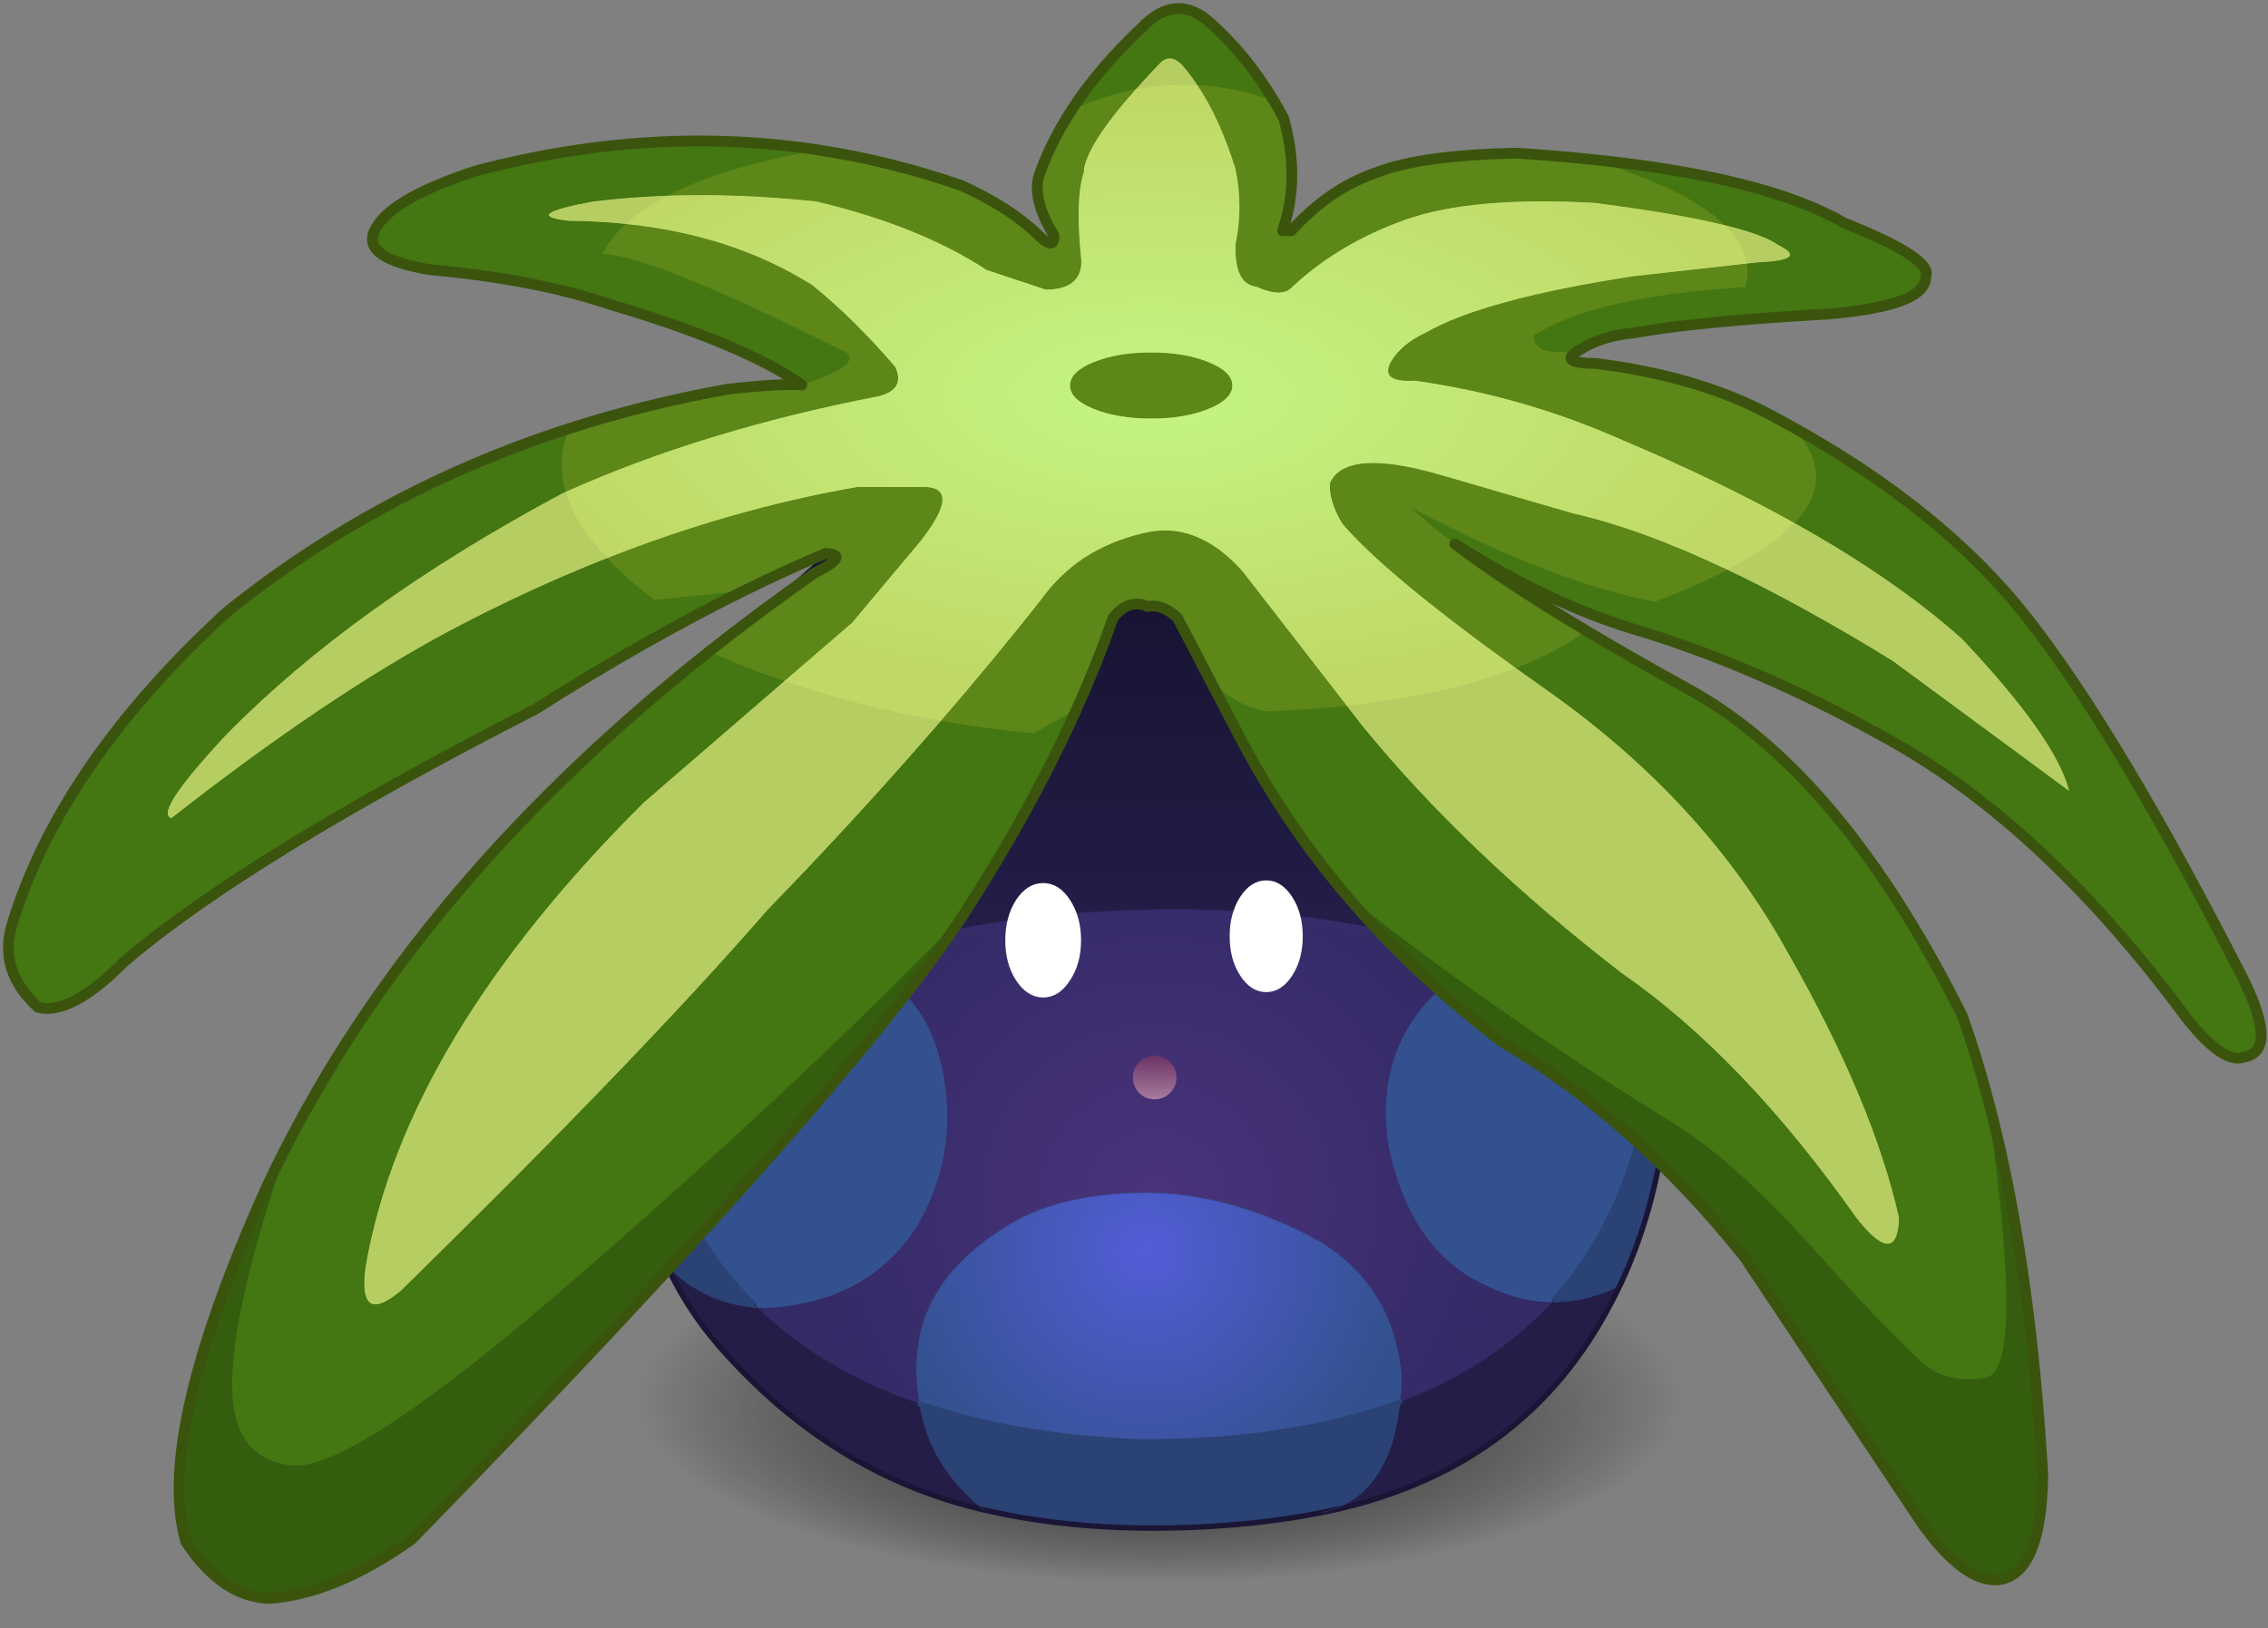 <?xml version="1.0" encoding="utf-8"?>
<!-- Generator: Adobe Illustrator 15.0.0, SVG Export Plug-In  -->
<!DOCTYPE svg PUBLIC "-//W3C//DTD SVG 1.1//EN" "http://www.w3.org/Graphics/SVG/1.1/DTD/svg11.dtd">
<svg version="1.1"
	 xmlns="http://www.w3.org/2000/svg" xmlns:xlink="http://www.w3.org/1999/xlink" xmlns:a="http://ns.adobe.com/AdobeSVGViewerExtensions/3.0/"
	 x="0px" y="0px" width="422px" height="303px" viewBox="-0.567 -0.583 422 303" enable-background="new -0.567 -0.583 422 303"
	 xml:space="preserve">
<rect x="-0.567" y="-0.583" width="422" height="303" fill="#808080" stroke="none"/>
<defs>
	<symbol  id="body" viewBox="-97.281 -104.655 195.446 209.802">
		<g id="Calque_3_1_">
			<path fill-rule="evenodd" clip-rule="evenodd" fill="#332A66" d="M95.1,9.35c0.467-2.633,0.85-5.267,1.15-7.9
				c0.2-1.767,0.367-3.517,0.5-5.25c1.667-20.534-1.15-38.7-8.45-54.5c-1.233-2.633-2.583-5.2-4.05-7.7
				C73.217-84.767,56-96.483,32.6-101.15c-7.867-1.567-16.317-2.5-25.35-2.8c-13.533-0.466-26.017,0.617-37.45,3.25
				c-19.066,4.4-35.583,14.617-49.55,30.65c-4.1,4.733-7.483,10.083-10.15,16.05c-5.4,12.2-7.817,27-7.25,44.4
				c0.1,3.167,0.3,6.4,0.6,9.7c0.066,0.733,0.133,1.45,0.2,2.15c0,0.1,0.017,0.217,0.05,0.35c3.033,29.533,13.017,52.25,29.95,68.15
				c17.367,16.333,38.083,27.167,62.15,32.5c24.034,5.367,46.017-3.7,65.95-27.2C79.683,54.917,90.8,32.683,95.1,9.35z"/>
		</g>
		<g id="Calque_1_2_">
			<path fill-rule="evenodd" clip-rule="evenodd" fill="#33518E" d="M63.35,0.9C75.407-3.84,85.824-10.34,94.6-18.6
				c-2.395-17.735-8.494-32.077-18.3-43.025c-4.272-0.031-8.539,1.044-12.8,3.225c-9,4.133-14.867,12.6-17.6,25.4
				c-1.667,11.133,1.017,20.3,8.05,27.5C56.618-2.989,59.751-0.856,63.35,0.9z M-72.625-62.6C-83.062-52.28-89.987-38.847-93.4-22.3
				C-83.082-12.127-70.407-4.319-55.375,1.125c0.848-0.359,1.689-0.75,2.525-1.175c9.067-3.467,14.217-11.3,15.45-23.5
				c0.867-8.934-1.1-17.267-5.9-25c-6.067-8.867-15.167-13.583-27.3-14.15C-71.282-62.694-71.957-62.661-72.625-62.6z"/>
			<path fill-rule="evenodd" clip-rule="evenodd" fill="#231D48" d="M76.3-61.625c4.145,0.031,8.294,1.106,12.45,3.225
				c-1.233-2.633-2.583-5.2-4.05-7.7c-11.034-18.767-28.25-30.483-51.65-35.15c8.464,1.946,13.289,8.796,14.475,20.55
				C59.255-76.3,68.847-69.941,76.3-61.625z M-89.45-54.1c4.747-5.14,10.355-7.973,16.825-8.5
				c8.137-8.048,18.404-14.207,30.8-18.475c1.227-7.823,5.252-14.398,12.075-19.725c-19.067,4.4-35.583,14.617-49.55,30.65
				C-83.4-65.417-86.783-60.067-89.45-54.1z"/>
			<path fill-rule="evenodd" clip-rule="evenodd" fill="#2A4274" d="M-96.7-9.7c0.409,0.622,0.834,1.222,1.275,1.8
				c3.879,5.129,8.904,8.563,15.075,10.3c8.997,2.339,17.322,1.914,24.975-1.275C-70.407-4.319-83.082-12.127-93.4-22.3
				c3.413-16.547,10.338-29.98,20.775-40.3c-6.47,0.527-12.078,3.36-16.825,8.5C-94.85-41.9-97.267-27.1-96.7-9.7z M97.2-3.9
				c1.667-20.533-1.15-38.7-8.45-54.5c-4.156-2.119-8.306-3.194-12.45-3.225c9.806,10.948,15.906,25.29,18.3,43.025
				C85.824-10.34,75.407-3.84,63.35,0.9c4.817,2.356,10.467,4.04,16.95,5.05c6.63,0.938,11.789-1.495,15.475-7.3
				C96.277-2.135,96.752-2.985,97.2-3.9z M-29.75-100.8c-6.823,5.327-10.848,11.902-12.075,19.725
				C-30.199-85.079-16.69-87.42-1.3-88.1c19.089-0.11,35.364,2.356,48.825,7.4c-1.187-11.753-6.011-18.604-14.475-20.55
				c-7.867-1.567-16.316-2.5-25.35-2.8C-5.833-104.517-18.317-103.433-29.75-100.8z"/>
			<linearGradient id="SVGID_1_" gradientUnits="userSpaceOnUse" x1="0.25" y1="86.65" x2="0.25" y2="8.25">
				<stop  offset="0" style="stop-color:#15112C"/>
				<stop  offset="1" style="stop-color:#231D48"/>
			</linearGradient>
			<path fill-rule="evenodd" clip-rule="evenodd" fill="url(#SVGID_1_)" d="M63.35,0.9C45.831,7.8,24.848,10.983,0.4,10.45
				c-21.245-0.446-39.836-3.555-55.775-9.325C-63.028,4.314-71.353,4.739-80.35,2.4c-6.17-1.737-11.195-5.17-15.075-10.3
				c-0.441-0.578-0.866-1.178-1.275-1.8c0.1,3.167,0.3,6.4,0.6,9.7c0.064,0.721,0.131,1.438,0.2,2.15
				c0.012,0.116,0.02,0.232,0.025,0.35c3.057,29.545,13.049,52.262,29.975,68.15c17.367,16.333,38.083,27.167,62.15,32.5
				c24.033,5.367,46.017-3.7,65.95-27.2c17.921-21.128,29.029-43.361,33.325-66.7c0.474-2.619,0.866-5.252,1.175-7.9
				c0.2-1.767,0.367-3.517,0.5-5.25c-0.448,0.915-0.923,1.765-1.425,2.55C92.088,4.456,86.93,6.889,80.3,5.95
				C73.817,4.939,68.167,3.256,63.35,0.9z"/>
			
				<radialGradient id="SVGID_2_" cx="2.25" cy="-43.15" r="66.9" gradientTransform="matrix(1 0 0 0.997 0 -0.129)" gradientUnits="userSpaceOnUse">
				<stop  offset="0" style="stop-color:#4B337B"/>
				<stop  offset="1" style="stop-color:#332A66"/>
			</radialGradient>
			<path fill-rule="evenodd" clip-rule="evenodd" fill="url(#SVGID_2_)" d="M-41.825-81.075
				c-12.396,4.269-22.663,10.427-30.8,18.475c0.668-0.061,1.343-0.094,2.025-0.1c12.133,0.567,21.233,5.284,27.3,14.15
				c4.8,7.733,6.767,16.066,5.9,25c-1.233,12.2-6.383,20.033-15.45,23.5c-0.836,0.424-1.677,0.816-2.525,1.175
				c15.938,5.771,34.53,8.879,55.775,9.325C24.848,10.983,45.831,7.8,63.35,0.9c-3.599-1.756-6.732-3.889-9.4-6.4
				c-7.034-7.2-9.717-16.367-8.05-27.5c2.733-12.8,8.6-21.267,17.6-25.4c4.261-2.181,8.527-3.256,12.8-3.225
				C68.847-69.941,59.255-76.3,47.525-80.7c0.153,1.535,0.244,3.151,0.275,4.85c-1.1,12.167-7.017,20.967-17.75,26.4
				c-10.767,5.434-21.267,8-31.5,7.7c-10.233-0.3-18.383-2.433-24.45-6.4c-12.333-7.6-17.75-17.667-16.25-30.2
				C-42.082-79.273-41.974-80.182-41.825-81.075z"/>
			<radialGradient id="SVGID_3_" cx="0.35" cy="-52.55" r="48.2" gradientUnits="userSpaceOnUse">
				<stop  offset="0" style="stop-color:#535DD7"/>
				<stop  offset="1" style="stop-color:#33518E"/>
			</radialGradient>
			<path fill-rule="evenodd" clip-rule="evenodd" fill="url(#SVGID_3_)" d="M47.525-80.7C34.064-85.744,17.79-88.21-1.3-88.1
				c-15.391,0.68-28.899,3.021-40.525,7.025c-0.148,0.894-0.257,1.802-0.325,2.725c-1.5,12.533,3.917,22.6,16.25,30.2
				c6.066,3.967,14.217,6.1,24.45,6.4c10.233,0.3,20.733-2.267,31.5-7.7c10.733-5.433,16.65-14.233,17.75-26.4
				C47.769-77.549,47.678-79.166,47.525-80.7z"/>
			
				<path fill-rule="evenodd" clip-rule="evenodd" fill="none" stroke="#33518E" stroke-linecap="round" stroke-linejoin="round" stroke-miterlimit="3" d="
				M76.3-61.625c-4.272-0.031-8.539,1.044-12.8,3.225c-9,4.133-14.867,12.6-17.6,25.4c-1.667,11.133,1.017,20.3,8.05,27.5
				c2.667,2.511,5.801,4.644,9.4,6.4 M-72.625-62.6c0.668-0.061,1.343-0.094,2.025-0.1c12.133,0.567,21.233,5.284,27.3,14.15
				c4.8,7.733,6.767,16.066,5.9,25c-1.233,12.2-6.383,20.033-15.45,23.5c-0.836,0.424-1.677,0.816-2.525,1.175"/>
			
				<path fill-rule="evenodd" clip-rule="evenodd" fill="none" stroke="#2A4274" stroke-linecap="round" stroke-linejoin="round" stroke-miterlimit="3" d="
				M63.35,0.9c4.817,2.356,10.467,4.04,16.95,5.05c6.63,0.938,11.789-1.495,15.475-7.3c0.502-0.785,0.978-1.635,1.425-2.55
				 M-96.7-9.7c0.409,0.622,0.834,1.222,1.275,1.8c3.879,5.129,8.904,8.563,15.075,10.3c8.997,2.339,17.322,1.914,24.975-1.275
				C-70.407-4.319-83.082-12.127-93.4-22.3c3.413-16.547,10.338-29.98,20.775-40.3 M76.3-61.625
				c9.806,10.948,15.906,25.29,18.3,43.025C85.824-10.34,75.407-3.84,63.35,0.9 M88.75-58.4c-4.156-2.119-8.306-3.194-12.45-3.225
				 M-41.825-81.075C-30.199-85.079-16.69-87.42-1.3-88.1c19.089-0.11,35.364,2.356,48.825,7.4 M-89.45-54.1
				c4.747-5.14,10.355-7.973,16.825-8.5"/>
			
				<path fill-rule="evenodd" clip-rule="evenodd" fill="none" stroke="#382B6A" stroke-linecap="round" stroke-linejoin="round" stroke-miterlimit="3" d="
				M-55.375,1.125c15.938,5.771,34.53,8.879,55.775,9.325C24.848,10.983,45.831,7.8,63.35,0.9"/>
			
				<path fill-rule="evenodd" clip-rule="evenodd" fill="none" stroke="#1A1535" stroke-linecap="round" stroke-linejoin="round" stroke-miterlimit="3" d="
				M97.2-3.9c-0.133,1.733-0.3,3.483-0.5,5.25c-0.31,2.648-0.701,5.281-1.175,7.9C91.229,32.589,80.122,54.822,62.2,75.95
				c-19.934,23.5-41.917,32.566-65.95,27.2c-24.067-5.333-44.783-16.167-62.15-32.5C-82.826,54.762-92.818,32.045-95.875,2.5
				c-0.005-0.118-0.013-0.234-0.025-0.35c-0.069-0.712-0.136-1.429-0.2-2.15c-0.3-3.3-0.5-6.533-0.6-9.7 M88.75-58.4
				c-1.233-2.633-2.583-5.2-4.05-7.7c-11.034-18.767-28.25-30.483-51.65-35.15c-7.867-1.567-16.316-2.5-25.35-2.8
				c-13.534-0.467-26.017,0.617-37.45,3.25c-19.067,4.4-35.583,14.617-49.55,30.65c-4.1,4.733-7.483,10.083-10.15,16.05
				c-5.4,12.2-7.816,27-7.25,44.4 M97.2-3.9c1.667-20.533-1.15-38.7-8.45-54.5"/>
			
				<path fill-rule="evenodd" clip-rule="evenodd" fill="none" stroke="#231D48" stroke-width="0.1" stroke-linecap="round" stroke-linejoin="round" stroke-miterlimit="3" d="
				M47.525-80.7c11.73,4.4,21.322,10.759,28.775,19.075 M-72.625-62.6c8.137-8.048,18.404-14.207,30.8-18.475"/>
			
				<path fill-rule="evenodd" clip-rule="evenodd" fill="none" stroke="#33518E" stroke-width="0.1" stroke-linecap="round" stroke-linejoin="round" stroke-miterlimit="3" d="
				M-41.825-81.075c-0.148,0.894-0.257,1.802-0.325,2.725c-1.5,12.533,3.917,22.6,16.25,30.2c6.066,3.967,14.217,6.1,24.45,6.4
				c10.233,0.3,20.733-2.267,31.5-7.7c10.733-5.433,16.65-14.233,17.75-26.4c-0.031-1.699-0.122-3.315-0.275-4.85"/>
			
				<path fill-rule="evenodd" clip-rule="evenodd" fill="none" stroke="#2A4274" stroke-width="0.1" stroke-linecap="round" stroke-linejoin="round" stroke-miterlimit="3" d="
				M47.525-80.7c-1.187-11.753-6.011-18.604-14.475-20.55 M-29.75-100.8c-6.823,5.327-10.848,11.902-12.075,19.725"/>
		</g>
		<g id="Calque_2_2_">
			<path fill-rule="evenodd" clip-rule="evenodd" fill="#FFFFFF" d="M22.65,15.9c1.733,0,3.217-0.967,4.45-2.9s1.85-4.267,1.85-7
				s-0.617-5.067-1.85-7s-2.717-2.9-4.45-2.9S19.433-2.933,18.2-1c-1.233,1.933-1.85,4.267-1.85,7s0.617,5.067,1.85,7
				C19.433,14.933,20.917,15.9,22.65,15.9z M-23.5,12.45c1.3,1.966,2.85,2.95,4.65,2.95c1.8,0,3.333-0.983,4.6-2.95
				c1.3-2,1.95-4.4,1.95-7.2s-0.65-5.183-1.95-7.15c-1.267-2-2.8-3-4.6-3c-1.8,0-3.35,1-4.65,3c-1.267,1.967-1.9,4.35-1.9,7.15
				S-24.767,10.45-23.5,12.45z"/>
			<linearGradient id="SVGID_4_" gradientUnits="userSpaceOnUse" x1="1.9" y1="-15.75" x2="1.9" y2="-24.85">
				<stop  offset="0" style="stop-color:#692E61"/>
				<stop  offset="1" style="stop-color:#AA80A1"/>
			</linearGradient>
			<path fill-rule="evenodd" clip-rule="evenodd" fill="url(#SVGID_4_)" d="M5.1-17.05c0.9-0.9,1.35-1.983,1.35-3.25
				c0-1.267-0.45-2.333-1.35-3.2c-0.867-0.9-1.934-1.35-3.2-1.35s-2.35,0.45-3.25,1.35c-0.867,0.867-1.3,1.933-1.3,3.2
				c0,1.267,0.433,2.35,1.3,3.25c0.9,0.867,1.983,1.3,3.25,1.3S4.233-16.183,5.1-17.05z"/>
			
				<path fill-rule="evenodd" clip-rule="evenodd" fill="none" stroke="#433074" stroke-linecap="round" stroke-linejoin="round" stroke-miterlimit="3" d="
				M5.1-17.05c0.9-0.9,1.35-1.983,1.35-3.25c0-1.267-0.45-2.333-1.35-3.2c-0.867-0.9-1.934-1.35-3.2-1.35s-2.35,0.45-3.25,1.35
				c-0.867,0.867-1.3,1.933-1.3,3.2c0,1.267,0.433,2.35,1.3,3.25c0.9,0.867,1.983,1.3,3.25,1.3S4.233-16.183,5.1-17.05z"/>
			
				<path fill-rule="evenodd" clip-rule="evenodd" fill="none" stroke="#FFFFFF" stroke-linecap="round" stroke-linejoin="round" stroke-miterlimit="3" d="
				M22.65,15.9c1.733,0,3.217-0.967,4.45-2.9s1.85-4.267,1.85-7s-0.617-5.067-1.85-7s-2.717-2.9-4.45-2.9S19.433-2.933,18.2-1
				c-1.233,1.933-1.85,4.267-1.85,7s0.617,5.067,1.85,7C19.433,14.933,20.917,15.9,22.65,15.9z M-23.5,12.45
				c1.3,1.966,2.85,2.95,4.65,2.95c1.8,0,3.333-0.983,4.6-2.95c1.3-2,1.95-4.4,1.95-7.2s-0.65-5.183-1.95-7.15c-1.267-2-2.8-3-4.6-3
				c-1.8,0-3.35,1-4.65,3c-1.267,1.967-1.9,4.35-1.9,7.15S-24.767,10.45-23.5,12.45z"/>
		</g>
		<g id="Dossier_1_1_">
		</g>
	</symbol>
	<symbol  id="leafs" viewBox="-203.383 -146.95 421.158 297.917">
		<g id="Calque_3_2_">
			<path fill-rule="evenodd" clip-rule="evenodd" fill="#447612" d="M139.2,110.05c11.133-4.433,16.183-7.767,15.15-10
				c0.133-3.6-5.934-5.917-18.2-6.95c-16.033-0.9-28.167-2.083-36.4-3.55c-3.833-0.367-7.083-1.4-9.75-3.1
				c-2.967-1.667-1.95-2.517,3.05-2.55c12.434-1.566,23.034-4.65,31.8-9.25c1.5-0.8,2.983-1.6,4.45-2.4
				c18.733-10.4,33.333-22.233,43.8-35.5c11.267-14.3,24.75-36.833,40.45-67.6c4.3-8.833,4.3-13.617,0-14.35
				c-2.566-0.933-6.167,1.55-10.8,7.45c-18.033,24.4-37.033,41.933-57,52.6c-14.533,8.066-29.083,14.4-43.65,19
				C90.867,37.017,79.083,42.5,66.75,50.3c6.267-4.767,14.45-10.167,24.55-16.2c5.8-3.467,12.25-7.15,19.35-11.05
				c18.7-10.433,35.533-30.6,50.5-60.5c1.567-4.433,3.033-9.1,4.4-14c5.434-19.867,8.967-43.7,10.6-71.5
				c-0.167-12.133-2.833-18.633-8-19.5c-4.267-0.533-9.1,2.967-14.5,10.5l-33,49.5c-13.6,17.034-28.6,30.367-45,40
				C64.617-34.083,54.9-24.933,46.5-15C39-6.1,32.55,3.417,27.15,13.55l-12,23c-1.933,1.8-3.767,2.5-5.5,2.1
				c-2.367,1.067-4.533,0.367-6.5-2.1c-1.933-5.566-4.2-11.25-6.8-17.05C-9.217,7.133-16.283-5.683-24.85-18.95
				c-15.066-22.7-49.233-61.367-102.5-116c-9.433-6.733-18.267-10.4-26.5-11c-5.833,0.2-11,3.7-15.5,10.5
				c-3.867,12.967,0.967,34.633,14.5,65c1.5,3.267,3.083,6.5,4.75,9.7C-132.933-27.717-106.9,2.633-72,30.3
				c6.267,4.967,12.8,9.833,19.6,14.6c4.566,2.3,5.25,3.517,2.05,3.65c-4.933-2.066-10-4.4-15.2-7
				c-12.133-5.966-25.067-13.3-38.8-22c-35.833-18.367-61.333-34.033-76.5-47c-6.6-6.667-11.933-9.5-16-8.5
				c-4.833,4.367-6.5,9.367-5,15c5.967,19.967,19.3,39.467,40,58.5c18.833,15.167,40.083,26.567,63.75,34.2
				c9.434,3.067,19.25,5.517,29.45,7.35c6.867,0.767,11.5,1.033,13.9,0.8c-7.133,5.067-19.083,10.083-35.85,15.05
				c-9.267,3.1-20.367,5.233-33.3,6.4c-8.5,1.4-11.967,3.8-10.4,7.2c1.8,3.967,8.167,7.717,19.1,11.25
				c21.7,5.7,42.85,6.983,63.45,3.85c9.033-1.367,17.95-3.583,26.75-6.65c6.067-2.767,10.833-5.85,14.3-9.25
				c2-1.933,2.95-1.933,2.85,0c-2.933,4.767-3.783,8.7-2.55,11.8c1.467,3.934,3.417,7.784,5.85,11.55
				c3.4,5.267,7.767,10.383,13.1,15.35c4.2,4.367,8.417,4.667,12.65,0.9c4.533-4.033,8.5-8.9,11.9-14.6
				c0.633-1.033,1.233-2.1,1.8-3.2c2.1-7.466,2.033-14.45-0.2-20.95h1.6c4.733,5.233,10.034,8.85,15.9,10.85
				c5.433,2.133,14.066,3.333,25.9,3.6c4.9-0.3,9.55-0.683,13.95-1.15C113.717,119.667,129.433,115.717,139.2,110.05z"/>
		</g>
		<g id="Calque_4_1_">
			<path fill-rule="evenodd" clip-rule="evenodd" fill="#B5CD61" d="M117.05,109.6c4.867-1.167,8.184-2.4,9.95-3.7
				c3.733-1.833,2.533-2.883-3.6-3.15l-23.75-2.65c-18.433-2.867-31.2-6.35-38.3-10.45c-3.067-1.4-5.267-3.267-6.6-5.6
				c-1.233-2.5,0.283-3.617,4.55-3.35c13.4-1.867,26.35-5.583,38.85-11.15c11.8-4.966,22.4-10.083,31.8-15.35
				c12.466-6.934,22.85-14.117,31.15-21.55c11.633-12.3,18.283-21.733,19.95-28.3L148.3,28.5c-11.167,6.9-21.433,12.567-30.8,17
				c-10.767,5.1-20.35,8.6-28.75,10.5L63.8,63.25c-11.533,3.3-18.3,2.767-20.3-1.6c-0.133-2.267,0.633-4.783,2.3-7.55
				c5.333-6.267,16.1-15.233,32.3-26.9c1.9-1.367,3.867-2.767,5.9-4.2c19.467-13.733,34.367-29.983,44.7-48.75
				c10.566-18.5,17.466-34.967,20.7-49.4c-0.233-6.367-2.867-6.367-7.9,0c-14.067,19.967-28.633,35.167-43.7,45.6
				c-19.267,14.867-35.35,30.2-48.25,46L27.35,45.1c-5.8,6.566-12.083,8.95-18.85,7.15C0.433,50.317-5.85,46.167-10.35,39.8
				c-5.867-7.433-12.05-14.917-18.55-22.45c-10-11.6-20.767-23.333-32.3-35.2C-76.867-35.883-99.6-59.5-129.4-88.7
				c-5.467-4.533-7.617-2.9-6.45,4.9c4.967,27.966,22.184,56.617,51.65,85.95l38.8,33.5l12.7,15.15c5.467,7,5.467,10.367,0,10.1
				h-11.8c-15.433-2.7-30.933-7.117-46.5-13.25c-9.6-3.767-19.217-8.183-28.85-13.25c-15.4-8.2-32.8-19.9-52.2-35.1
				c-2.267,0.6,1.1,5.733,10.1,15.4c15.767,16.1,36.633,31.1,62.6,45c0.2,0.1,0.417,0.2,0.65,0.3
				c17.067,7.667,36.467,13.6,58.2,17.8c3.4,0.833,4.433,2.667,3.1,5.5c-5.1,5.934-10.217,10.983-15.35,15.15
				c-9.9,6.267-21.483,10.066-34.75,11.4c-3.433,0.367-6.967,0.566-10.6,0.6c-6.167,0.7-4.65,1.9,4.55,3.6
				c4.466,0.534,9.05,0.883,13.75,1.05c8.867,0.333,18.117-0.017,27.75-1.05c12.7-3,23.267-7.25,31.7-12.75l11-3.65
				c4.467,0.033,6.667,1.833,6.6,5.4c-0.8,7.633-0.65,13.1,0.45,16.4c0.1,3.167,3.333,8.333,9.7,15.5c1.333,1.5,2.8,3.083,4.4,4.75
				c1.467,1.566,3.067,1.25,4.8-0.95c0.767-0.933,1.517-1.95,2.25-3.05c2.8-4.167,5.167-9.383,7.1-15.65
				c0.966-4.667,0.966-9.316,0-13.95c-0.167-4.934,1.117-7.567,3.85-7.9c3.267-1.467,5.517-1.467,6.75,0
				c5.8,5.4,12.833,9.566,21.1,12.5c8.3,2.9,19.983,3.933,35.05,3.1C103.067,112.467,111.183,111.067,117.05,109.6z M10.25,73.65
				c4.167,0,7.717,0.6,10.65,1.8c2.967,1.2,4.45,2.65,4.45,4.35c0,1.7-1.483,3.15-4.45,4.35c-2.933,1.2-6.483,1.8-10.65,1.8
				s-7.733-0.6-10.7-1.8c-2.933-1.2-4.4-2.65-4.4-4.35c0-1.7,1.467-3.15,4.4-4.35C2.517,74.25,6.083,73.65,10.25,73.65z"/>
		</g>
		<g id="Calque_1_3_">
			<path fill-rule="evenodd" clip-rule="evenodd" fill="#447612" d="M90,86.45c-5.7-1.034-8.567-0.15-8.6,2.65
				c7.567,4.867,20.684,7.867,39.35,9c0.441,1.496,0.558,2.963,0.35,4.4l2.3,0.25c6.133,0.267,7.333,1.317,3.6,3.15
				c-1.782,1.284-5.107,2.526-9.975,3.725c-4.57,4.466-12.903,8.558-25,12.275c21.695-2.219,37.42-6.168,47.175-11.85
				c11.133-4.433,16.183-7.767,15.15-10c0.133-3.6-5.934-5.917-18.2-6.95c-16.033-0.9-28.167-2.083-36.4-3.55
				C95.917,89.183,92.667,88.15,90,86.45z M7.4,134.95c-3.98-0.77-7.964-2.053-11.95-3.85c3.416,5.265,7.782,10.382,13.1,15.35
				c4.2,4.367,8.417,4.667,12.65,0.9c4.539-4.032,8.506-8.898,11.9-14.6c-4.752,1.731-9.511,2.723-14.275,2.975
				c-0.71,1.08-1.452,2.088-2.225,3.025c-1.733,2.2-3.333,2.517-4.8,0.95C10.197,138.027,8.73,136.444,7.4,134.95z M117.5,45.5
				c9.371-4.45,19.638-10.117,30.8-17l32.75-24.15c-1.667,6.566-8.316,16-19.95,28.3c-8.313,7.421-18.697,14.604-31.15,21.55
				c5.581,5.938,5.364,11.954-0.65,18.05c18.747-10.399,33.347-22.232,43.8-35.5c11.267-14.3,24.75-36.833,40.45-67.6
				c4.3-8.833,4.3-13.617,0-14.35c-2.566-0.933-6.167,1.55-10.8,7.45c-18.033,24.4-37.033,41.933-57,52.6
				c-14.533,8.066-29.083,14.4-43.65,19C90.867,37.017,79.083,42.5,66.75,50.3c-3.2,2.4-5.9,4.65-8.1,6.75
				c17.567-9.267,32.684-15.1,45.35-17.5C109.171,41.522,113.671,43.505,117.5,45.5z M165.525-51.45
				c5.117-34.633,5.125-52.433,0.025-53.4c-5.133-0.9-9.25,0.2-12.35,3.3c-4.9,4.566-11.117,11.066-18.65,19.5
				c-10.066,11.267-18.816,19.267-26.25,24C86.267-44.483,65.667-30.133,46.5-15C38.996-6.114,32.546,3.403,27.15,13.55l-6,11.5
				c3.267-3.267,6.733-5.233,10.4-5.9c5.308,0.196,10.341,0.546,15.1,1.05l2.9-3.75c12.9-15.8,28.983-31.133,48.25-46
				c15.067-10.434,29.633-25.633,43.7-45.6c5.033-6.367,7.667-6.367,7.9,0c-3.233,14.433-10.133,30.9-20.7,49.4
				C118.367-6.983,103.467,9.267,84,23c-2.041,1.438-4.007,2.837-5.9,4.2c5.008,1.953,9.399,4.261,13.175,6.925
				c5.822-3.476,12.28-7.167,19.375-11.075c18.7-10.433,35.533-30.6,50.5-60.5C162.728-41.872,164.186-46.539,165.525-51.45z
				 M-24.85-18.95C-44.583-39.317-68.4-61.633-96.3-85.9c-27.9-24.267-45.667-36.033-53.3-35.3c-7.6,0.767-11.316,6-11.15,15.7
				c0.133,9.7,3.683,24.617,10.65,44.75C-132.939-27.73-106.905,2.62-72,30.3c4.514-2.032,9.181-3.874,14-5.525L-84.2,2.15
				c-29.466-29.333-46.683-57.983-51.65-85.95c-1.167-7.8,0.983-9.434,6.45-4.9c29.8,29.2,52.533,52.817,68.2,70.85
				C-49.664-5.971-38.897,5.771-28.9,17.375c5.591-0.98,11.341-1.755,17.25-2.325l8,4.475C-9.208,7.135-16.275-5.69-24.85-18.95z
				 M-91.025,47.675c2.429-2.572,5.388-5.163,8.875-7.775l16.575,1.675c-12.116-5.978-25.041-13.319-38.775-22.025
				c-35.833-18.367-61.333-34.033-76.5-47c-6.6-6.667-11.933-9.5-16-8.5c-4.833,4.367-6.5,9.367-5,15
				c5.967,19.967,19.3,39.467,40,58.5c18.828,15.182,40.078,26.59,63.75,34.225c-1.552-3.878-1.752-7.803-0.6-11.775
				c-0.219-0.103-0.436-0.203-0.65-0.3c-25.967-13.9-46.833-28.9-62.6-45c-9-9.667-12.367-14.8-10.1-15.4
				c19.4,15.2,36.8,26.9,52.2,35.1C-110.211,39.473-100.603,43.898-91.025,47.675z M-87.5,109.875
				c-1.891-1.735-3.341-3.593-4.35-5.575c6.1-0.133,21.267-6.283,45.5-18.45c1.767-1.5-1.033-3.483-8.4-5.95
				c-7.133,5.067-19.083,10.083-35.85,15.05c-9.267,3.1-20.367,5.233-33.3,6.4c-8.5,1.4-11.967,3.8-10.4,7.2
				c1.8,3.967,8.167,7.717,19.1,11.25c21.699,5.703,42.849,6.986,63.45,3.85c-11.889-2.142-21.239-4.983-28.05-8.525
				c-4.695-0.175-9.278-0.533-13.75-1.075c-9.2-1.7-10.717-2.9-4.55-3.6C-94.458,110.423-90.925,110.231-87.5,109.875z"/>
			<path fill-rule="evenodd" clip-rule="evenodd" fill="#355D0E" d="M46.5-15c19.167-15.133,39.767-29.483,61.8-43.05
				c7.434-4.733,16.184-12.733,26.25-24c7.534-8.434,13.75-14.934,18.65-19.5c3.1-3.1,7.216-4.2,12.35-3.3
				c5.1,0.967,5.092,18.767-0.025,53.4c5.453-19.864,8.994-43.697,10.625-71.5c-0.167-12.133-2.833-18.633-8-19.5
				c-4.267-0.533-9.1,2.967-14.5,10.5l-33,49.5c-13.6,17.034-28.6,30.367-45,40C64.614-34.089,54.897-24.939,46.5-15z M-150.1-60.75
				c-6.967-20.133-10.517-35.05-10.65-44.75c-0.167-9.7,3.55-14.933,11.15-15.7c7.633-0.733,25.4,11.034,53.3,35.3
				c27.9,24.267,51.716,46.583,71.45,66.95c-15.066-22.7-49.233-61.367-102.5-116c-9.433-6.733-18.267-10.4-26.5-11
				c-5.833,0.2-11,3.7-15.5,10.5c-3.867,12.967,0.967,34.633,14.5,65C-153.35-67.192-151.767-63.958-150.1-60.75z"/>
			<path fill-rule="evenodd" clip-rule="evenodd" fill="#5D8718" d="M18.825,135.725c4.764-0.252,9.522-1.244,14.275-2.975
				c0.619-1.039,1.219-2.105,1.8-3.2c2.1-7.466,2.033-14.45-0.2-20.95h1.6c4.733,5.233,10.034,8.85,15.9,10.85
				c5.433,2.133,14.066,3.333,25.9,3.6c4.889-0.309,9.53-0.692,13.925-1.15c12.097-3.717,20.43-7.809,25-12.275
				c-5.863,1.453-13.972,2.844-24.325,4.175c-15.067,0.833-26.75-0.2-35.05-3.1c-8.267-2.934-15.3-7.1-21.1-12.5
				c-1.233-1.467-3.483-1.467-6.75,0c-2.733,0.333-4.017,2.966-3.85,7.9c0.966,4.633,0.966,9.283,0,13.95
				C24.012,126.315,21.637,131.54,18.825,135.725z M-4.55,131.1c3.986,1.797,7.969,3.081,11.95,3.85
				c-6.356-7.164-9.59-12.33-9.7-15.5c-1.1-3.3-1.25-8.767-0.45-16.4c0.067-3.566-2.133-5.367-6.6-5.4l-11,3.65
				c-8.433,5.5-19,9.75-31.7,12.75c-9.64,1.025-18.89,1.383-27.75,1.075c6.811,3.542,16.161,6.383,28.05,8.525
				c9.022-1.368,17.939-3.584,26.75-6.65c6.067-2.767,10.833-5.85,14.3-9.25c2-1.933,2.95-1.933,2.85,0
				c-2.933,4.767-3.783,8.7-2.55,11.8C-8.938,123.478-6.988,127.327-4.55,131.1z M-98.7,60c-1.152,3.972-0.952,7.897,0.6,11.775
				c9.43,3.041,19.247,5.482,29.45,7.325c6.867,0.767,11.5,1.033,13.9,0.8c7.367,2.467,10.167,4.45,8.4,5.95
				c-24.233,12.167-39.4,18.316-45.5,18.45c1.009,1.982,2.459,3.84,4.35,5.575c13.255-1.362,24.839-5.171,34.75-11.425
				c5.133-4.167,10.25-9.217,15.35-15.15c1.333-2.833,0.3-4.667-3.1-5.5C-62.227,73.586-81.626,67.653-98.7,60z M-28.9,17.375
				c6.51,7.531,12.694,15.006,18.55,22.425c4.5,6.367,10.783,10.517,18.85,12.45c6.767,1.8,13.05-0.583,18.85-7.15l19.3-24.9
				c-4.759-0.504-9.792-0.854-15.1-1.05c-3.667,0.667-7.133,2.633-10.4,5.9l-6,11.5c-1.933,1.8-3.767,2.5-5.5,2.1
				c-2.367,1.067-4.533,0.367-6.5-2.1c-1.938-5.58-4.204-11.255-6.8-17.025l-8-4.475C-17.559,15.62-23.309,16.395-28.9,17.375z
				 M-58,24.775c-4.819,1.651-9.486,3.493-14,5.525c6.25,4.951,12.784,9.817,19.6,14.6c4.566,2.3,5.25,3.517,2.05,3.65
				c-4.927-2.071-10.002-4.396-15.225-6.975L-82.15,39.9c-3.487,2.612-6.446,5.203-8.875,7.775
				C-75.435,53.807-59.926,58.215-44.5,60.9h11.8c5.467,0.267,5.467-3.1,0-10.1l-12.7-15.15L-58,24.775z M91.275,34.125
				C87.5,31.461,83.108,29.153,78.1,27.2C61.909,38.866,51.142,47.833,45.8,54.1c-1.667,2.767-2.433,5.283-2.3,7.55
				c2,4.367,8.767,4.9,20.3,1.6L88.75,56c8.398-1.89,17.981-5.39,28.75-10.5c-3.829-1.995-8.329-3.978-13.5-5.95
				c-12.667,2.4-27.783,8.233-45.35,17.5c2.2-2.1,4.9-4.35,8.1-6.75C73.023,45.548,81.198,40.156,91.275,34.125z M129.3,72.25
				c6.015-6.096,6.231-12.112,0.65-18.05c-9.416,5.252-20.016,10.369-31.8,15.35C85.65,75.117,72.7,78.833,59.3,80.7
				c-4.267-0.267-5.783,0.85-4.55,3.35c1.333,2.333,3.533,4.2,6.6,5.6c7.1,4.1,19.867,7.583,38.3,10.45l21.45,2.4
				c0.208-1.437,0.091-2.904-0.35-4.4c-18.667-1.133-31.783-4.133-39.35-9c0.033-2.8,2.9-3.684,8.6-2.65
				c-2.967-1.667-1.95-2.517,3.05-2.55c12.434-1.566,23.034-4.65,31.8-9.25C126.358,73.858,127.842,73.059,129.3,72.25z M25.35,79.8
				c0-1.7-1.483-3.15-4.45-4.35c-2.933-1.2-6.483-1.8-10.65-1.8s-7.733,0.6-10.7,1.8c-2.933,1.2-4.4,2.65-4.4,4.35
				c0,1.7,1.467,3.15,4.4,4.35c2.967,1.2,6.534,1.8,10.7,1.8s7.717-0.6,10.65-1.8C23.867,82.95,25.35,81.5,25.35,79.8z"/>
			
				<path fill-rule="evenodd" clip-rule="evenodd" fill="none" stroke="#5D8718" stroke-width="0.1" stroke-linecap="round" stroke-linejoin="round" stroke-miterlimit="3" stroke-opacity="0" d="
				M121.1,102.5c-0.375,2.473-1.734,4.848-4.075,7.125c-5.863,1.453-13.972,2.844-24.325,4.175c-15.067,0.833-26.75-0.2-35.05-3.1
				c-8.267-2.934-15.3-7.1-21.1-12.5c-1.233-1.467-3.483-1.467-6.75,0c-2.733,0.333-4.017,2.966-3.85,7.9
				c0.966,4.633,0.966,9.283,0,13.95c-1.938,6.265-4.313,11.49-7.125,15.675c-3.806,0.212-7.614-0.046-11.425-0.775
				c-6.356-7.164-9.59-12.33-9.7-15.5c-1.1-3.3-1.25-8.767-0.45-16.4c0.067-3.566-2.133-5.367-6.6-5.4l-11,3.65
				c-8.433,5.5-19,9.75-31.7,12.75c-9.64,1.025-18.89,1.383-27.75,1.075c-3.088-1.61-5.654-3.36-7.7-5.25
				c13.255-1.362,24.839-5.171,34.75-11.425c5.133-4.167,10.25-9.217,15.35-15.15c1.333-2.833,0.3-4.667-3.1-5.5
				C-62.227,73.586-81.626,67.653-98.7,60c1.162-4.051,3.72-8.159,7.675-12.325C-75.435,53.807-59.926,58.215-44.5,60.9h11.8
				c5.467,0.267,5.467-3.1,0-10.1l-12.7-15.15L-58,24.775c9.155-3.151,18.855-5.618,29.1-7.4c6.51,7.531,12.694,15.006,18.55,22.425
				c4.5,6.367,10.783,10.517,18.85,12.45c6.767,1.8,13.05-0.583,18.85-7.15l19.3-24.9 M78.1,27.2
				C61.909,38.866,51.142,47.833,45.8,54.1c-1.667,2.767-2.433,5.283-2.3,7.55c2,4.367,8.767,4.9,20.3,1.6L88.75,56
				c8.398-1.89,17.981-5.39,28.75-10.5c5.556,2.879,9.706,5.779,12.45,8.7c-9.416,5.252-20.016,10.369-31.8,15.35
				C85.65,75.117,72.7,78.833,59.3,80.7c-4.267-0.267-5.783,0.85-4.55,3.35c1.333,2.333,3.533,4.2,6.6,5.6
				c7.1,4.1,19.867,7.583,38.3,10.45l21.45,2.4 M117.025,109.625c-4.57,4.466-12.903,8.558-25,12.275 M33.1,132.75
				c-4.752,1.731-9.511,2.723-14.275,2.975c-0.71,1.08-1.452,2.088-2.225,3.025c-1.733,2.2-3.333,2.517-4.8,0.95
				c-1.603-1.673-3.07-3.256-4.4-4.75c-3.98-0.77-7.964-2.053-11.95-3.85 M117.025,109.625c4.868-1.199,8.193-2.441,9.975-3.725
				c3.733-1.833,2.533-2.883-3.6-3.15l-2.3-0.25c0.208-1.437,0.091-2.904-0.35-4.4c-18.667-1.133-31.783-4.133-39.35-9
				c0.033-2.8,2.9-3.684,8.6-2.65 M66.75,50.3c-3.2,2.4-5.9,4.65-8.1,6.75 M25.35,79.8c0-1.7-1.483-3.15-4.45-4.35
				c-2.933-1.2-6.483-1.8-10.65-1.8s-7.733,0.6-10.7,1.8c-2.933,1.2-4.4,2.65-4.4,4.35c0,1.7,1.467,3.15,4.4,4.35
				c2.967,1.2,6.534,1.8,10.7,1.8s7.717-0.6,10.65-1.8C23.867,82.95,25.35,81.5,25.35,79.8z M21.15,25.05
				c3.267-3.267,6.733-5.233,10.4-5.9c5.308,0.196,10.341,0.546,15.1,1.05 M78.1,27.2c1.893-1.363,3.859-2.763,5.9-4.2
				c19.467-13.733,34.367-29.983,44.7-48.75c10.566-18.5,17.466-34.967,20.7-49.4c-0.233-6.367-2.867-6.367-7.9,0
				c-14.067,19.967-28.633,35.167-43.7,45.6c-19.267,14.867-35.35,30.2-48.25,46l-2.9,3.75 M129.95,54.2
				c5.581,5.938,5.364,11.954-0.65,18.05 M129.95,54.2c12.453-6.946,22.836-14.129,31.15-21.55
				c11.633-12.3,18.283-21.733,19.95-28.3L148.3,28.5c-11.162,6.883-21.429,12.55-30.8,17 M78.1,27.2
				c5.008,1.953,9.399,4.261,13.175,6.925 M46.5-15c19.167-15.133,39.767-29.483,61.8-43.05c7.434-4.733,16.184-12.733,26.25-24
				c7.534-8.434,13.75-14.934,18.65-19.5c3.1-3.1,7.216-4.2,12.35-3.3c5.1,0.967,5.092,18.767-0.025,53.4 M-79.8,115.125
				c6.811,3.542,16.161,6.383,28.05,8.525 M-87.5,109.875c-3.425,0.356-6.958,0.548-10.6,0.575c-6.167,0.7-4.65,1.9,4.55,3.6
				c4.472,0.542,9.055,0.9,13.75,1.075 M-54.75,79.9c7.367,2.467,10.167,4.45,8.4,5.95c-24.233,12.167-39.4,18.316-45.5,18.45
				c1.009,1.982,2.459,3.84,4.35,5.575 M-91.025,47.675c-9.578-3.777-19.187-8.202-28.825-13.275c-15.4-8.2-32.8-19.9-52.2-35.1
				c-2.267,0.6,1.1,5.733,10.1,15.4c15.767,16.1,36.633,31.1,62.6,45c0.214,0.097,0.431,0.197,0.65,0.3
				c-1.152,3.972-0.952,7.897,0.6,11.775 M-72,30.3c4.514-2.032,9.181-3.874,14-5.525 M-28.9,17.375
				c5.591-0.98,11.341-1.755,17.25-2.325l8,4.475 M-28.9,17.375C-38.897,5.771-49.664-5.971-61.2-17.85
				C-76.867-35.883-99.6-59.5-129.4-88.7c-5.467-4.533-7.617-2.9-6.45,4.9c4.967,27.966,22.184,56.617,51.65,85.95L-58,24.775
				 M-150.1-60.75c-6.967-20.133-10.517-35.05-10.65-44.75c-0.167-9.7,3.55-14.933,11.15-15.7c7.633-0.733,25.4,11.034,53.3,35.3
				c27.9,24.267,51.716,46.583,71.45,66.95"/>
			
				<path fill-rule="evenodd" clip-rule="evenodd" fill="none" stroke="#5D8718" stroke-width="0.1" stroke-linejoin="round" stroke-miterlimit="3" stroke-opacity="0" d="
				M46.65,20.2c12.338,1.302,22.821,3.636,31.45,7"/>
			
				<path fill-rule="evenodd" clip-rule="evenodd" fill="none" stroke="#3A540E" stroke-width="2" stroke-linecap="round" stroke-linejoin="round" stroke-miterlimit="3" d="
				M92.025,121.9c-4.395,0.458-9.036,0.841-13.925,1.15c-11.833-0.267-20.467-1.466-25.9-3.6c-5.867-2-11.167-5.617-15.9-10.85h-1.6
				c2.233,6.5,2.3,13.483,0.2,20.95c-0.581,1.095-1.181,2.162-1.8,3.2 M92.025,121.9c21.695-2.219,37.42-6.168,47.175-11.85
				c11.133-4.433,16.183-7.767,15.15-10c0.133-3.6-5.934-5.917-18.2-6.95c-16.033-0.9-28.167-2.083-36.4-3.55
				c-3.833-0.367-7.083-1.4-9.75-3.1c-2.967-1.667-1.95-2.517,3.05-2.55c12.434-1.566,23.034-4.65,31.8-9.25
				c1.508-0.792,2.992-1.591,4.45-2.4c18.747-10.399,33.347-22.232,43.8-35.5c11.267-14.3,24.75-36.833,40.45-67.6
				c4.3-8.833,4.3-13.617,0-14.35c-2.566-0.933-6.167,1.55-10.8,7.45c-18.033,24.4-37.033,41.933-57,52.6
				c-14.533,8.066-29.083,14.4-43.65,19C90.867,37.017,79.083,42.5,66.75,50.3c6.273-4.752,14.448-10.144,24.525-16.175
				c5.822-3.476,12.28-7.167,19.375-11.075c18.7-10.433,35.533-30.6,50.5-60.5c1.578-4.422,3.036-9.088,4.375-14
				c5.453-19.864,8.994-43.697,10.625-71.5c-0.167-12.133-2.833-18.633-8-19.5c-4.267-0.533-9.1,2.967-14.5,10.5l-33,49.5
				c-13.6,17.034-28.6,30.367-45,40C64.614-34.089,54.897-24.939,46.5-15C38.996-6.114,32.546,3.403,27.15,13.55l-6,11.5l-6,11.5
				c-1.933,1.8-3.767,2.5-5.5,2.1c-2.367,1.067-4.533,0.367-6.5-2.1c-1.938-5.58-4.204-11.255-6.8-17.025
				C-9.208,7.135-16.275-5.69-24.85-18.95c-15.066-22.7-49.233-61.367-102.5-116c-9.433-6.733-18.267-10.4-26.5-11
				c-5.833,0.2-11,3.7-15.5,10.5c-3.867,12.967,0.967,34.633,14.5,65c1.5,3.258,3.083,6.492,4.75,9.7
				C-132.939-27.73-106.905,2.62-72,30.3c6.25,4.951,12.784,9.817,19.6,14.6c4.566,2.3,5.25,3.517,2.05,3.65
				c-4.927-2.071-10.002-4.396-15.225-6.975c-12.116-5.978-25.041-13.319-38.775-22.025c-35.833-18.367-61.333-34.033-76.5-47
				c-6.6-6.667-11.933-9.5-16-8.5c-4.833,4.367-6.5,9.367-5,15c5.967,19.967,19.3,39.467,40,58.5
				c18.828,15.182,40.078,26.59,63.75,34.225c9.43,3.041,19.247,5.482,29.45,7.325c6.867,0.767,11.5,1.033,13.9,0.8
				c-7.133,5.067-19.083,10.083-35.85,15.05c-9.267,3.1-20.367,5.233-33.3,6.4c-8.5,1.4-11.967,3.8-10.4,7.2
				c1.8,3.967,8.167,7.717,19.1,11.25c21.699,5.703,42.849,6.986,63.45,3.85c9.022-1.368,17.939-3.584,26.75-6.65
				c6.067-2.767,10.833-5.85,14.3-9.25c2-1.933,2.95-1.933,2.85,0c-2.933,4.767-3.783,8.7-2.55,11.8
				c1.462,3.928,3.412,7.777,5.85,11.55c3.416,5.265,7.782,10.382,13.1,15.35c4.2,4.367,8.417,4.667,12.65,0.9
				c4.539-4.032,8.506-8.898,11.9-14.6"/>
			
				<radialGradient id="SVGID_5_" cx="10.35" cy="78.15" r="54.25" gradientTransform="matrix(-4.371139e-008 -1 2.155 -9.419099e-008 -158.05 88.5)" gradientUnits="userSpaceOnUse">
				<stop  offset="0" style="stop-color:#C4F584"/>
				<stop  offset="1" style="stop-color:#C0D966"/>
			</radialGradient>
			<path fill-rule="evenodd" clip-rule="evenodd" fill="url(#SVGID_5_)" d="M-98.7,60c17.074,7.653,36.474,13.586,58.2,17.8
				c3.4,0.833,4.433,2.667,3.1,5.5c-5.1,5.934-10.217,10.983-15.35,15.15c-9.911,6.254-21.495,10.063-34.75,11.425
				c2.046,1.89,4.612,3.64,7.7,5.25c8.86,0.308,18.11-0.05,27.75-1.075c12.7-3,23.267-7.25,31.7-12.75l11-3.65
				c4.467,0.033,6.667,1.833,6.6,5.4c-0.8,7.633-0.65,13.1,0.45,16.4c0.11,3.17,3.343,8.336,9.7,15.5
				c3.811,0.729,7.619,0.987,11.425,0.775c2.812-4.185,5.187-9.41,7.125-15.675c0.966-4.667,0.966-9.316,0-13.95
				c-0.167-4.934,1.117-7.567,3.85-7.9c3.267-1.467,5.517-1.467,6.75,0c5.8,5.4,12.833,9.566,21.1,12.5
				c8.3,2.9,19.983,3.933,35.05,3.1c10.353-1.331,18.461-2.722,24.325-4.175c2.341-2.277,3.7-4.652,4.075-7.125l-21.45-2.4
				c-18.433-2.867-31.2-6.35-38.3-10.45c-3.067-1.4-5.267-3.267-6.6-5.6c-1.233-2.5,0.283-3.617,4.55-3.35
				c13.4-1.867,26.35-5.583,38.85-11.15c11.784-4.98,22.384-10.097,31.8-15.35c-2.745-2.921-6.895-5.821-12.45-8.7
				c-10.769,5.11-20.352,8.61-28.75,10.5L63.8,63.25c-11.533,3.3-18.3,2.767-20.3-1.6c-0.133-2.267,0.633-4.783,2.3-7.55
				c5.342-6.268,16.109-15.234,32.3-26.9c-8.629-3.364-19.112-5.698-31.45-7l-19.3,24.9c-5.8,6.566-12.083,8.95-18.85,7.15
				C0.433,50.317-5.85,46.167-10.35,39.8c-5.856-7.418-12.04-14.894-18.55-22.425c-10.245,1.782-19.945,4.249-29.1,7.4l12.6,10.875
				l12.7,15.15c5.467,7,5.467,10.367,0,10.1h-11.8c-15.426-2.685-30.935-7.093-46.525-13.225C-94.98,51.841-97.538,55.949-98.7,60z
				 M20.9,75.45c2.967,1.2,4.45,2.65,4.45,4.35c0,1.7-1.483,3.15-4.45,4.35c-2.933,1.2-6.483,1.8-10.65,1.8s-7.733-0.6-10.7-1.8
				c-2.933-1.2-4.4-2.65-4.4-4.35c0-1.7,1.467-3.15,4.4-4.35c2.967-1.2,6.534-1.8,10.7-1.8S17.967,74.25,20.9,75.45z"/>
			<path fill-rule="evenodd" clip-rule="evenodd" fill="#B5CD61" d="M121.1,102.5c-0.375,2.473-1.734,4.848-4.075,7.125
				c4.868-1.199,8.193-2.441,9.975-3.725c3.733-1.833,2.533-2.883-3.6-3.15L121.1,102.5z M129.95,54.2
				c12.453-6.946,22.836-14.129,31.15-21.55c11.633-12.3,18.283-21.733,19.95-28.3L148.3,28.5c-11.162,6.883-21.429,12.55-30.8,17
				C123.056,48.379,127.206,51.279,129.95,54.2z M78.1,27.2c1.893-1.363,3.859-2.763,5.9-4.2
				c19.467-13.733,34.367-29.983,44.7-48.75c10.566-18.5,17.466-34.967,20.7-49.4c-0.233-6.367-2.867-6.367-7.9,0
				c-14.067,19.967-28.633,35.167-43.7,45.6c-19.267,14.867-35.35,30.2-48.25,46l-2.9,3.75C58.988,21.502,69.471,23.836,78.1,27.2z
				 M-98.7,60c1.162-4.051,3.72-8.159,7.675-12.325c-9.578-3.777-19.187-8.202-28.825-13.275c-15.4-8.2-32.8-19.9-52.2-35.1
				c-2.267,0.6,1.1,5.733,10.1,15.4c15.767,16.1,36.633,31.1,62.6,45C-99.136,59.797-98.919,59.897-98.7,60z M-58,24.775
				c9.155-3.151,18.855-5.618,29.1-7.4C-38.897,5.771-49.664-5.971-61.2-17.85C-76.867-35.883-99.6-59.5-129.4-88.7
				c-5.467-4.533-7.617-2.9-6.45,4.9c4.967,27.966,22.184,56.617,51.65,85.95L-58,24.775z M-79.8,115.125
				c-3.088-1.61-5.654-3.36-7.7-5.25c-3.425,0.356-6.958,0.548-10.6,0.575c-6.167,0.7-4.65,1.9,4.55,3.6
				C-89.078,114.592-84.495,114.95-79.8,115.125z M18.825,135.725c-3.806,0.212-7.614-0.046-11.425-0.775
				c1.33,1.494,2.797,3.077,4.4,4.75c1.467,1.566,3.067,1.25,4.8-0.95C17.374,137.813,18.115,136.805,18.825,135.725z"/>
		</g>
		<g id="Calque_2_3_">
		</g>
	</symbol>
</defs>
<radialGradient id="SVGID_6_" cx="215.333" cy="259.867" r="34.075" fx="225.355" fy="259.867" gradientTransform="matrix(-4.371139e-008 1 -2.851 -1.246079e-007 956.135 44.535)" gradientUnits="userSpaceOnUse">
	<stop  offset="0" style="stop-color:#4D4D4D"/>
	<stop  offset="1" style="stop-color:#000000;stop-opacity:0"/>
</radialGradient>
<path fill-rule="evenodd" clip-rule="evenodd" fill="url(#SVGID_6_)" d="M289.183,286.967c-20.4,9.703-45.017,14.72-73.85,15.05
	c-28.833,0.33-53.45-4.52-73.85-14.55c-20.4-10.034-30.6-19.234-30.6-27.6c0-8.367,10.2-15.5,30.6-21.4
	c20.4-5.899,45.017-8.85,73.85-8.85c28.833,0,53.45,2.95,73.85,8.85c20.4,5.9,30.6,13.033,30.6,21.4
	S309.583,277.268,289.183,286.967z"/>
<use xlink:href="#body"  width="195.446" height="209.802" x="-97.281" y="-104.655" transform="matrix(1 0 0 -1 212.383 179.667)" overflow="visible"/>
<use xlink:href="#leafs"  width="421.158" height="297.917" x="-203.383" y="-146.95" transform="matrix(1 0 0 -1 203.383 150.967)" overflow="visible"/>
</svg>
